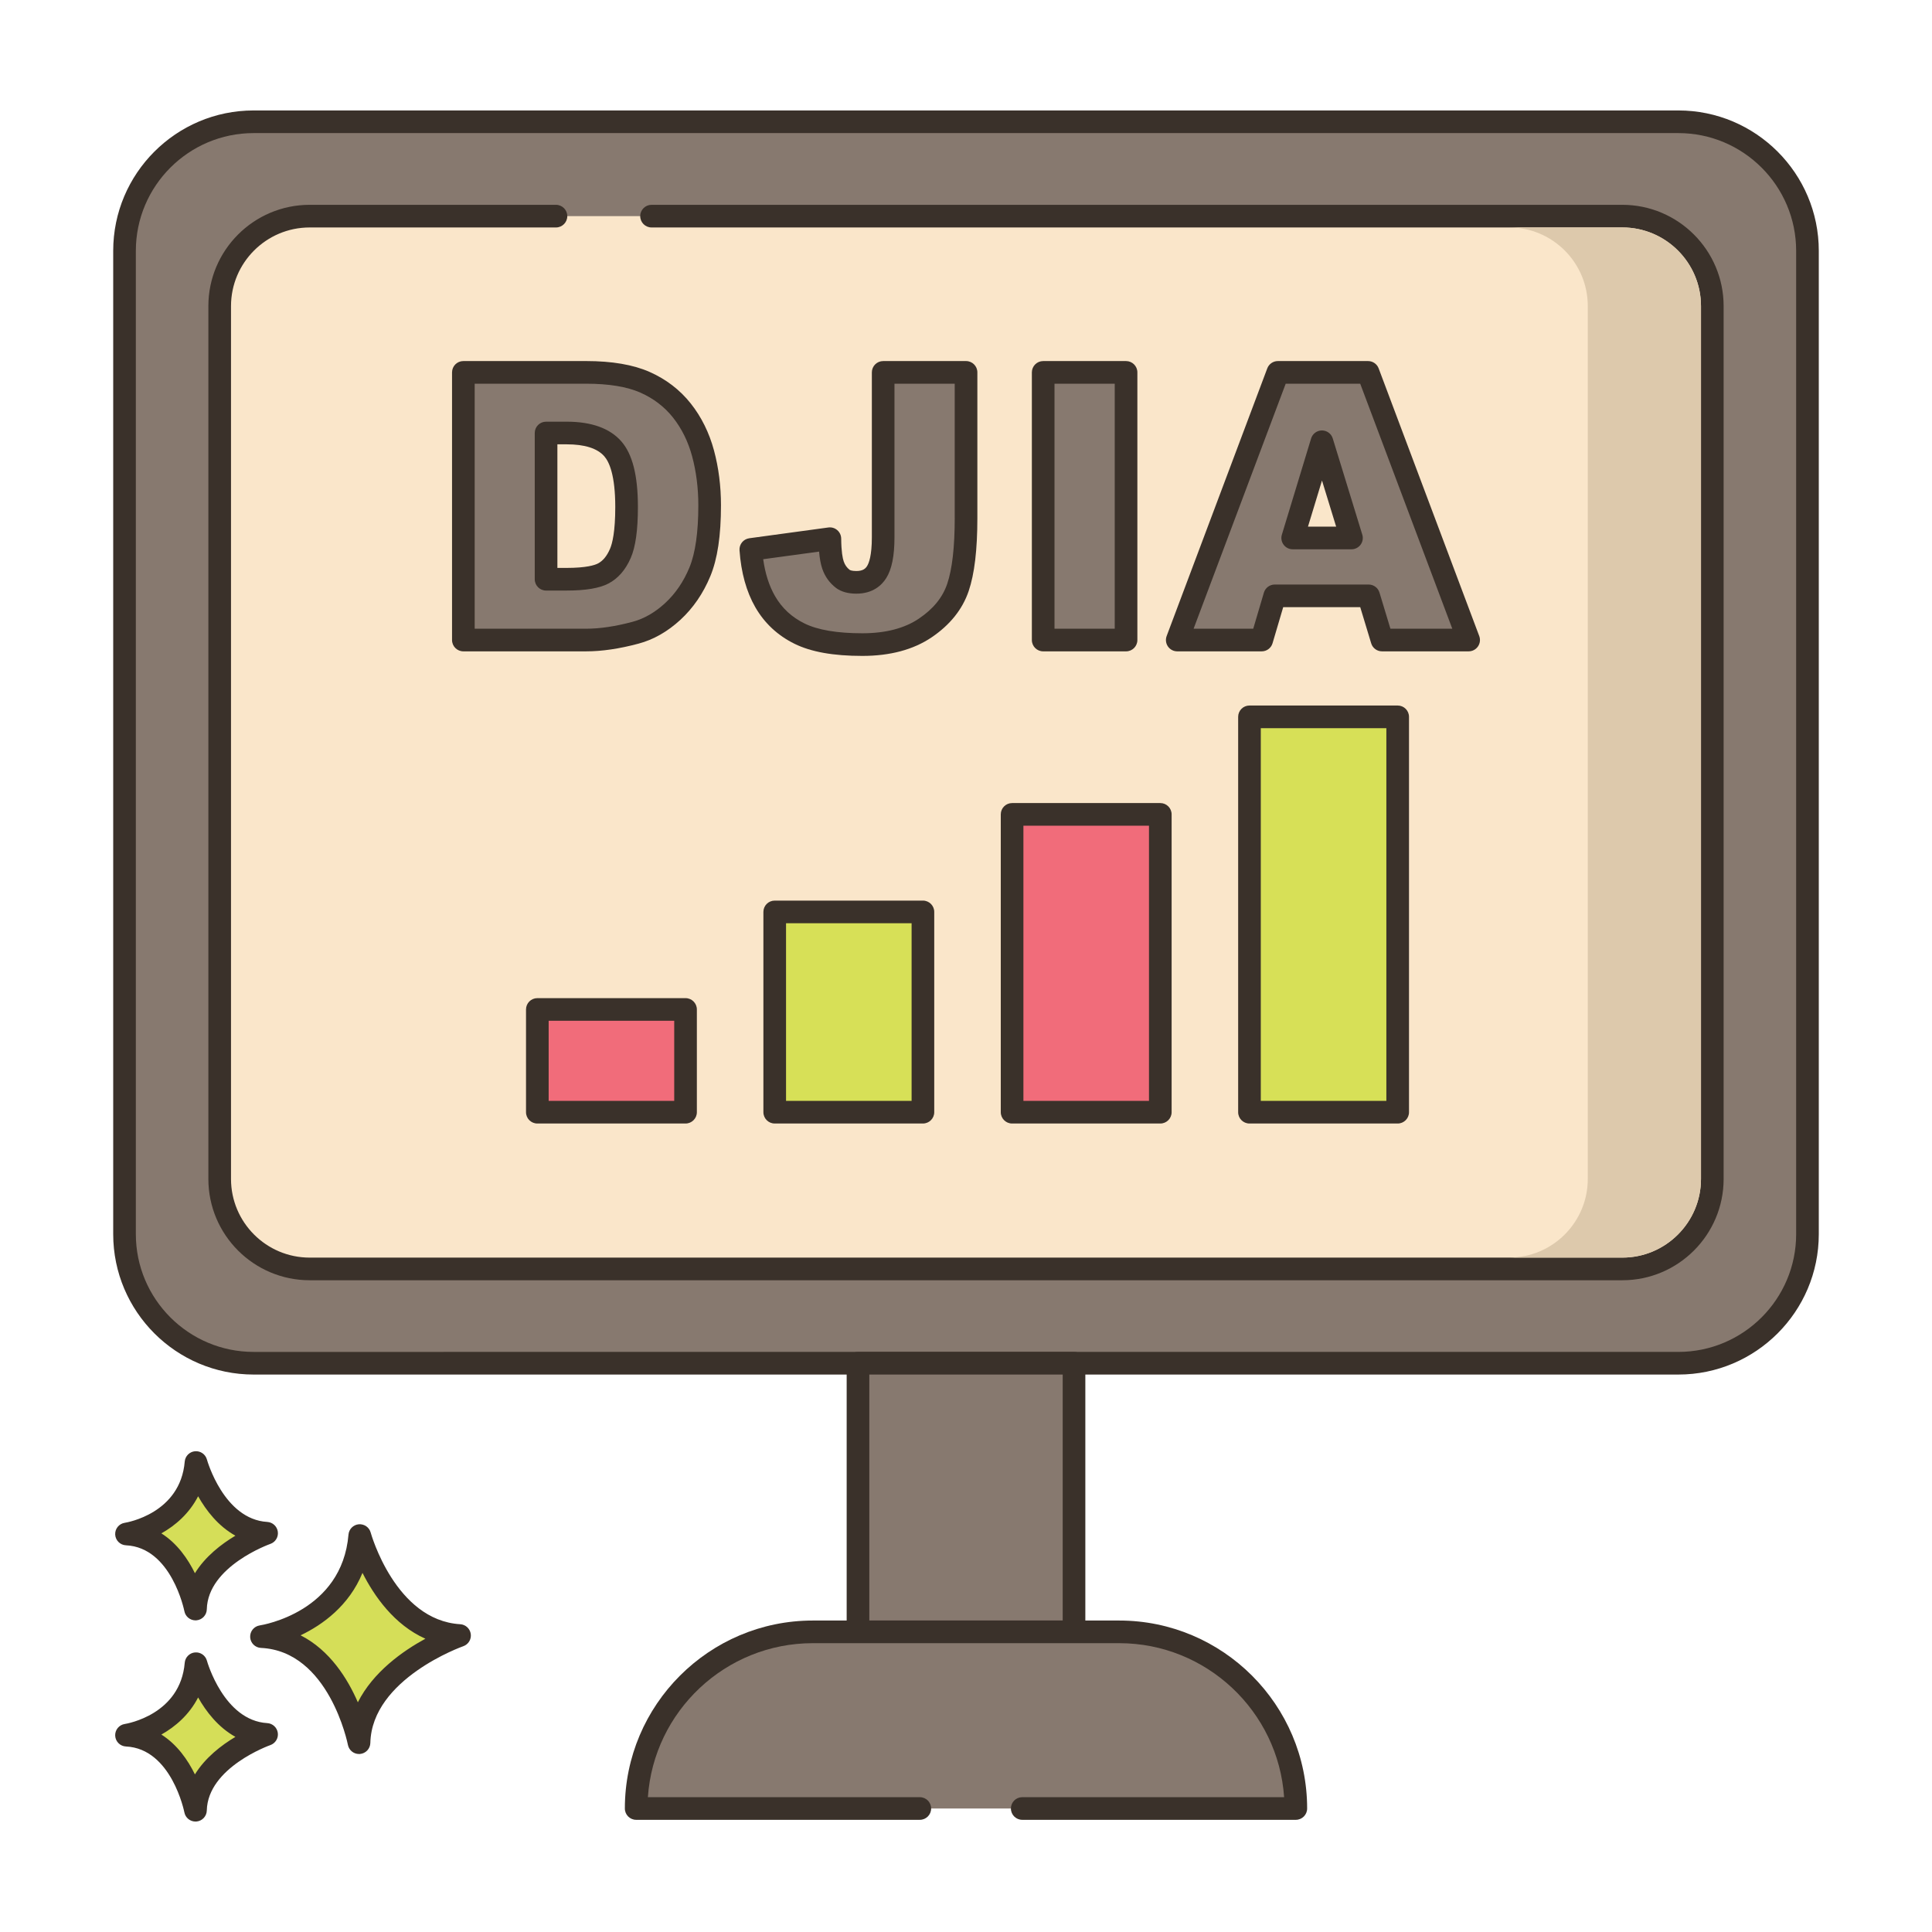 <?xml version="1.0" encoding="utf-8"?>
<!-- Generator: Adobe Illustrator 22.0.1, SVG Export Plug-In . SVG Version: 6.00 Build 0)  -->
<svg version="1.1" id="Layer_1" xmlns="http://www.w3.org/2000/svg" xmlns:xlink="http://www.w3.org/1999/xlink" x="0px" y="0px"
	 viewBox="0 0 256 256" style="enable-background:new 0 0 256 256;" xml:space="preserve">
<style type="text/css">
	.st0{fill:#3A312A;}
	.st1{fill:#8AC6DD;}
	.st2{fill:#F16C7A;}
	.st3{fill:#D7E057;}
	.st4{fill:#87796F;}
	.st5{fill:#FCE8CB;}
	.st6{fill:#DECAAD;}
	.st7{fill:#D6DF58;}
	.st8{fill:#FAE6CA;}
	.st9{fill:#DDC9AC;}
	.st10{fill:#D5DE58;}
	.st11{fill:#ED6E7A;}
	.st12{fill:#8AC5DC;}
	.st13{fill:#6CA8BF;}
	.st14{fill:#695B51;}
	.st15{fill:#F8E4C8;}
	.st16{fill:#EF6D7A;}
	.st17{fill-rule:evenodd;clip-rule:evenodd;fill:#F8E4C8;}
	.st18{fill:#89C4DB;}
	.st19{fill:#F59689;}
	.st20{fill:#D34E5C;}
	.st21{fill:#F7E3C7;}
	.st22{fill:#8AC3DA;}
	.st23{fill-rule:evenodd;clip-rule:evenodd;fill:#F7E3C7;}
	.st24{fill-rule:evenodd;clip-rule:evenodd;fill:#87796F;}
	.st25{fill:#B9C239;}
	.st26{fill:#D4DB56;}
	.st27{fill-rule:evenodd;clip-rule:evenodd;fill:#F16C7A;}
	.st28{fill-rule:evenodd;clip-rule:evenodd;fill:#F6E2C6;}
	.st29{fill:#F6E2C6;}
	.st30{fill-rule:evenodd;clip-rule:evenodd;fill:#FAE6CA;}
	.st31{fill:#B8C136;}
</style>
<g>
	<g>
		<g>
			<path class="st4" d="M222.394,16.135H33.605c-9.447,0-17.105,7.658-17.105,17.106V163.53c0,9.447,7.658,17.105,17.105,17.105
				h188.789c9.447,0,17.106-7.658,17.106-17.105V33.241C239.5,23.794,231.842,16.135,222.394,16.135z"/>
		</g>
	</g>
	<g>
		<g>
			<path class="st0" d="M222.394,14.635H33.605C23.346,14.635,15,22.981,15,33.241V163.53c0,10.259,8.346,18.605,18.605,18.605
				h188.789c10.259,0,18.606-8.346,18.606-18.605V33.241C241,22.981,232.653,14.635,222.394,14.635z M238,163.53
				c0,8.605-7.001,15.605-15.606,15.605H33.605c-8.605,0-15.605-7-15.605-15.605V33.241c0-8.605,7-15.605,15.605-15.605h188.789
				c8.605,0,15.606,7,15.606,15.605V163.53z"/>
		</g>
	</g>
	<g>
		<g>
			<path class="st8" d="M214.97,28.64H41.03c-6.58,0-11.92,5.33-11.92,11.92v115.66c0,6.58,5.34,11.92,11.92,11.92h173.94
				c6.58,0,11.92-5.34,11.92-11.92V40.56C226.89,33.97,221.55,28.64,214.97,28.64z"/>
		</g>
	</g>
	<g>
		<g>
			<path class="st0" d="M214.97,27.14H86.333c-0.829,0-1.5,0.671-1.5,1.5s0.671,1.5,1.5,1.5H214.97c5.745,0,10.42,4.674,10.42,10.42
				v115.66c0,5.746-4.675,10.42-10.42,10.42H41.03c-5.746,0-10.42-4.674-10.42-10.42V40.56c0-5.746,4.674-10.42,10.42-10.42h32.638
				c0.829,0,1.5-0.671,1.5-1.5s-0.671-1.5-1.5-1.5H41.03c-7.4,0-13.42,6.02-13.42,13.42v115.66c0,7.4,6.02,13.42,13.42,13.42h173.94
				c7.399,0,13.42-6.02,13.42-13.42V40.56C228.39,33.16,222.369,27.14,214.97,27.14z"/>
		</g>
	</g>
	<g>
		<g>
			<rect x="113.688" y="180.635" class="st4" width="28.625" height="35.593"/>
		</g>
	</g>
	<g>
		<g>
			<path class="st0" d="M142.313,179.135h-28.625c-0.829,0-1.5,0.671-1.5,1.5v35.593c0,0.829,0.671,1.5,1.5,1.5h28.625
				c0.828,0,1.5-0.671,1.5-1.5v-35.593C143.813,179.807,143.141,179.135,142.313,179.135z M140.813,214.729h-25.625v-32.593h25.625
				V214.729z"/>
		</g>
	</g>
	<g>
		<g>
			<path class="st4" d="M148.296,216.229h-40.593c-12.927,0-23.407,10.479-23.407,23.406h87.406
				C171.703,226.708,161.224,216.229,148.296,216.229z"/>
		</g>
	</g>
	<g>
		<g>
			<path class="st0" d="M148.296,214.729h-40.592c-13.733,0-24.907,11.173-24.907,24.907c0,0.829,0.671,1.5,1.5,1.5h37.584
				c0.829,0,1.5-0.671,1.5-1.5s-0.671-1.5-1.5-1.5H85.848c0.773-11.382,10.281-20.407,21.856-20.407h40.592
				c11.575,0,21.083,9.024,21.856,20.407h-34.701c-0.828,0-1.5,0.671-1.5,1.5s0.672,1.5,1.5,1.5h36.252c0.828,0,1.5-0.671,1.5-1.5
				C173.203,225.902,162.03,214.729,148.296,214.729z"/>
		</g>
	</g>
	<g>
		<g>
			<path class="st9" d="M214.97,30.135h-15c5.74,0,10.42,4.67,10.42,10.42v115.66c0,5.75-4.68,10.42-10.42,10.42h15
				c5.74,0,10.42-4.67,10.42-10.42V40.555C225.39,34.805,220.71,30.135,214.97,30.135z"/>
		</g>
	</g>
	<g>
		<g>
			<path class="st10" d="M47.671,203.469c-0.974,11.564-13.025,13.39-13.025,13.39c10.346,0.487,12.925,14.059,12.925,14.059
				c0.221-9.677,13.321-14.202,13.321-14.202C51.079,216.129,47.671,203.469,47.671,203.469z"/>
		</g>
	</g>
	<g>
		<g>
			<path class="st0" d="M60.982,215.218c-8.604-0.514-11.831-12.024-11.863-12.141c-0.19-0.702-0.848-1.162-1.583-1.102
				c-0.725,0.066-1.298,0.642-1.359,1.367c-0.86,10.215-11.314,11.964-11.755,12.033c-0.763,0.115-1.313,0.79-1.273,1.561
				c0.04,0.77,0.657,1.384,1.427,1.421c9.028,0.425,11.499,12.718,11.523,12.842c0.137,0.711,0.759,1.217,1.472,1.217
				c0.042,0,0.084-0.001,0.126-0.005c0.764-0.064,1.357-0.693,1.375-1.459c0.195-8.508,12.192-12.777,12.313-12.819
				c0.675-0.235,1.092-0.915,0.994-1.623C62.28,215.802,61.696,215.261,60.982,215.218z M47.417,225.564
				c-1.356-3.13-3.709-6.907-7.587-8.876c2.931-1.405,6.409-3.914,8.202-8.273c1.551,3.071,4.199,6.88,8.334,8.723
				C53.358,218.777,49.443,221.543,47.417,225.564z"/>
		</g>
	</g>
	<g>
		<g>
			<path class="st10" d="M25.972,220.45c-0.689,8.179-9.212,9.471-9.212,9.471c7.318,0.344,9.142,9.944,9.142,9.944
				c0.156-6.845,9.422-10.045,9.422-10.045C28.383,229.404,25.972,220.45,25.972,220.45z"/>
		</g>
	</g>
	<g>
		<g>
			<path class="st0" d="M35.414,228.322c-5.767-0.345-7.973-8.186-7.994-8.265c-0.19-0.702-0.856-1.164-1.582-1.102
				c-0.726,0.065-1.299,0.643-1.36,1.368c-0.579,6.871-7.646,8.067-7.942,8.114c-0.763,0.115-1.313,0.79-1.273,1.561
				c0.04,0.77,0.657,1.384,1.427,1.421c6.036,0.284,7.724,8.644,7.739,8.726c0.135,0.713,0.759,1.22,1.472,1.22
				c0.042,0,0.083-0.001,0.125-0.005c0.765-0.063,1.358-0.693,1.376-1.461c0.131-5.709,8.332-8.634,8.413-8.662
				c0.676-0.234,1.094-0.913,0.996-1.622C36.713,228.906,36.128,228.365,35.414,228.322z M25.829,235.117
				c-0.924-1.886-2.34-3.947-4.447-5.28c1.856-1.042,3.697-2.63,4.871-4.917c1.057,1.874,2.655,3.954,4.941,5.224
				C29.344,231.245,27.205,232.885,25.829,235.117z"/>
		</g>
	</g>
	<g>
		<g>
			<path class="st10" d="M25.972,193.792c-0.689,8.179-9.212,9.471-9.212,9.471c7.318,0.344,9.142,9.944,9.142,9.944
				c0.156-6.845,9.422-10.045,9.422-10.045C28.383,202.747,25.972,193.792,25.972,193.792z"/>
		</g>
	</g>
	<g>
		<g>
			<path class="st0" d="M35.414,201.664c-5.766-0.345-7.972-8.185-7.994-8.264c-0.19-0.702-0.856-1.165-1.582-1.102
				c-0.726,0.065-1.299,0.643-1.36,1.368c-0.579,6.871-7.646,8.066-7.942,8.113c-0.763,0.115-1.313,0.79-1.273,1.561
				c0.04,0.77,0.657,1.384,1.427,1.421c6.036,0.284,7.723,8.645,7.739,8.726c0.135,0.713,0.759,1.22,1.473,1.22
				c0.041,0,0.083-0.001,0.125-0.005c0.765-0.063,1.358-0.693,1.376-1.461c0.131-5.709,8.332-8.634,8.413-8.662
				c0.677-0.234,1.094-0.913,0.996-1.622C36.713,202.249,36.128,201.707,35.414,201.664z M25.829,208.459
				c-0.924-1.885-2.34-3.947-4.447-5.28c1.856-1.041,3.697-2.629,4.87-4.916c1.057,1.874,2.655,3.954,4.941,5.223
				C29.344,204.588,27.206,206.227,25.829,208.459z"/>
		</g>
	</g>
	<g>
		<g>
			<path class="st4" d="M93.162,60.084c-0.58-2.161-1.516-4.056-2.806-5.685c-1.291-1.629-2.924-2.879-4.9-3.75
				c-1.975-0.871-4.568-1.306-7.777-1.306H61.398v35.465h16.281c1.951,0,4.128-0.322,6.531-0.968
				c1.758-0.467,3.403-1.407,4.936-2.818c1.532-1.411,2.729-3.161,3.593-5.25c0.862-2.088,1.294-5.028,1.294-8.818
				C94.033,64.535,93.743,62.245,93.162,60.084z M82.203,73.329c-0.548,1.267-1.306,2.153-2.273,2.661
				c-0.968,0.508-2.597,0.762-4.887,0.762h-2.686V57.375h2.733c2.839,0,4.871,0.693,6.097,2.08c1.226,1.387,1.839,3.959,1.839,7.717
				C83.026,70.011,82.751,72.063,82.203,73.329z"/>
		</g>
	</g>
	<g>
		<g>
			<path class="st0" d="M94.61,59.695c-0.63-2.349-1.667-4.444-3.079-6.228c-1.438-1.814-3.279-3.225-5.47-4.191
				c-2.159-0.951-4.979-1.434-8.382-1.434H61.398c-0.829,0-1.5,0.671-1.5,1.5v35.465c0,0.829,0.671,1.5,1.5,1.5h16.281
				c2.074,0,4.403-0.343,6.917-1.018c1.988-0.528,3.861-1.593,5.566-3.165c1.686-1.553,3.019-3.498,3.963-5.781
				c0.947-2.293,1.408-5.365,1.408-9.39C95.533,64.414,95.222,61.971,94.61,59.695z M91.352,75.199
				c-0.775,1.876-1.859,3.463-3.223,4.719c-1.344,1.238-2.792,2.07-4.309,2.473c-2.264,0.608-4.331,0.917-6.142,0.917H62.898V50.843
				h14.781c2.984,0,5.397,0.396,7.172,1.179c1.74,0.768,3.197,1.881,4.329,3.309c1.157,1.461,2.009,3.191,2.533,5.144
				c0.544,2.022,0.82,4.203,0.82,6.48C92.533,70.528,92.136,73.303,91.352,75.199z M75.09,55.875h-2.733c-0.829,0-1.5,0.671-1.5,1.5
				v19.377c0,0.829,0.671,1.5,1.5,1.5h2.686c2.56,0,4.386-0.306,5.583-0.934c1.275-0.669,2.268-1.811,2.953-3.393
				c0.638-1.47,0.947-3.679,0.947-6.753c0-4.174-0.725-7.023-2.215-8.71C80.794,56.745,78.365,55.875,75.09,55.875z M80.826,72.733
				c-0.411,0.951-0.932,1.582-1.593,1.929c-0.42,0.22-1.523,0.59-4.19,0.59h-1.186V58.875h1.233c2.377,0,4.05,0.529,4.973,1.573
				c0.667,0.755,1.463,2.535,1.463,6.724C81.526,70.434,81.146,71.996,80.826,72.733z"/>
		</g>
	</g>
	<g>
		<g>
			<path class="st4" d="M117.025,49.343v21.85c0,2.159-0.287,3.694-0.859,4.604c-0.572,0.911-1.472,1.366-2.697,1.366
				c-0.774,0-1.371-0.153-1.79-0.459c-0.613-0.468-1.049-1.081-1.307-1.839c-0.258-0.758-0.396-1.919-0.411-3.483l-10.475,1.427
				c0.193,2.742,0.826,5.044,1.898,6.907c1.073,1.863,2.593,3.278,4.56,4.246c1.968,0.968,4.741,1.452,8.322,1.452
				c3.387,0,6.164-0.733,8.334-2.2c2.169-1.466,3.612-3.255,4.33-5.367c0.718-2.111,1.076-5.19,1.076-9.235V49.343H117.025z"/>
		</g>
	</g>
	<g>
		<g>
			<path class="st0" d="M128.007,47.843h-10.982c-0.829,0-1.5,0.671-1.5,1.5v21.85c0,2.441-0.394,3.432-0.629,3.806
				c-0.206,0.329-0.537,0.664-1.427,0.664c-0.623,0-0.85-0.13-0.88-0.152c-0.375-0.286-0.635-0.655-0.796-1.129
				c-0.142-0.416-0.314-1.277-0.331-3.016c-0.004-0.43-0.193-0.838-0.519-1.12c-0.326-0.282-0.757-0.412-1.184-0.352l-10.475,1.427
				c-0.783,0.107-1.349,0.803-1.294,1.592c0.208,2.957,0.913,5.497,2.095,7.55c1.22,2.117,2.969,3.746,5.198,4.843
				c2.197,1.08,5.136,1.605,8.984,1.605c3.675,0,6.762-0.827,9.174-2.458c2.436-1.647,4.088-3.708,4.91-6.126
				c0.777-2.288,1.155-5.467,1.155-9.718V49.343C129.507,48.514,128.836,47.843,128.007,47.843z M126.507,68.61
				c0,3.863-0.335,6.808-0.997,8.752c-0.615,1.81-1.842,3.317-3.75,4.607c-1.907,1.289-4.429,1.943-7.494,1.943
				c-3.332,0-5.91-0.437-7.66-1.298c-1.71-0.841-2.993-2.034-3.923-3.648c-0.77-1.338-1.292-2.971-1.557-4.868l7.407-1.009
				c0.078,0.92,0.216,1.667,0.417,2.258c0.354,1.042,0.965,1.899,1.841,2.567c0.68,0.497,1.58,0.749,2.675,0.749
				c2.205,0,3.375-1.125,3.967-2.067c0.733-1.166,1.089-2.933,1.089-5.403v-20.35h7.982V68.61z"/>
		</g>
	</g>
	<g>
		<g>
			<rect x="138.226" y="49.343" class="st4" width="10.982" height="35.465"/>
		</g>
	</g>
	<g>
		<g>
			<path class="st0" d="M149.208,47.843h-10.981c-0.828,0-1.5,0.671-1.5,1.5v35.465c0,0.829,0.672,1.5,1.5,1.5h10.981
				c0.828,0,1.5-0.671,1.5-1.5V49.343C150.708,48.514,150.036,47.843,149.208,47.843z M147.708,83.308h-7.981V50.843h7.981V83.308z"
				/>
		</g>
	</g>
	<g>
		<g>
			<path class="st4" d="M181.275,49.343h-11.953l-13.33,35.465h11.189l1.729-5.854h12.442l1.773,5.854h11.477L181.275,49.343z
				 M171.29,71.285l3.873-12.749l3.915,12.749H171.29z"/>
		</g>
	</g>
	<g>
		<g>
			<path class="st0" d="M196.007,84.28l-13.328-35.465c-0.22-0.585-0.779-0.972-1.404-0.972h-11.952
				c-0.625,0-1.185,0.387-1.404,0.972L154.587,84.28c-0.173,0.461-0.109,0.977,0.171,1.382c0.28,0.405,0.741,0.646,1.233,0.646
				h11.19c0.665,0,1.25-0.438,1.438-1.075l1.411-4.779h10.208l1.45,4.789c0.191,0.633,0.774,1.065,1.436,1.065h11.477
				c0.492,0,0.953-0.241,1.233-0.646C196.116,85.257,196.18,84.741,196.007,84.28z M184.238,83.308l-1.45-4.789
				c-0.191-0.633-0.774-1.065-1.436-1.065H168.91c-0.665,0-1.25,0.438-1.438,1.075l-1.411,4.779h-7.903l12.204-32.465h9.874
				l12.201,32.465H184.238z M175.164,57.036c-0.001,0-0.001,0-0.002,0c-0.66,0.001-1.241,0.433-1.434,1.064l-3.874,12.749
				c-0.138,0.455-0.053,0.948,0.231,1.329c0.283,0.382,0.73,0.607,1.205,0.607h7.788c0.476,0,0.924-0.226,1.206-0.608
				c0.283-0.383,0.367-0.877,0.227-1.332l-3.914-12.749C176.404,57.465,175.823,57.036,175.164,57.036z M173.313,69.785l1.858-6.114
				l1.877,6.114H173.313z"/>
		</g>
	</g>
	<g>
		<g>
			<rect x="71.2" y="133.759" class="st2" width="19.638" height="13.613"/>
		</g>
	</g>
	<g>
		<g>
			<path class="st0" d="M90.838,132.259H71.2c-0.829,0-1.5,0.671-1.5,1.5v13.613c0,0.829,0.671,1.5,1.5,1.5h19.638
				c0.829,0,1.5-0.671,1.5-1.5v-13.613C92.338,132.93,91.667,132.259,90.838,132.259z M89.338,145.872H72.7v-10.613h16.638V145.872z
				"/>
		</g>
	</g>
	<g>
		<g>
			<rect x="102.654" y="120.834" class="st3" width="19.638" height="26.537"/>
		</g>
	</g>
	<g>
		<g>
			<path class="st0" d="M122.292,119.334h-19.638c-0.829,0-1.5,0.671-1.5,1.5v26.537c0,0.829,0.671,1.5,1.5,1.5h19.638
				c0.829,0,1.5-0.671,1.5-1.5v-26.537C123.792,120.006,123.121,119.334,122.292,119.334z M120.792,145.872h-16.638v-23.537h16.638
				V145.872z"/>
		</g>
	</g>
	<g>
		<g>
			<rect x="134.108" y="107.91" class="st2" width="19.638" height="39.462"/>
		</g>
	</g>
	<g>
		<g>
			<path class="st0" d="M153.746,106.41h-19.638c-0.828,0-1.5,0.671-1.5,1.5v39.462c0,0.829,0.672,1.5,1.5,1.5h19.638
				c0.828,0,1.5-0.671,1.5-1.5V107.91C155.246,107.081,154.574,106.41,153.746,106.41z M152.246,145.872h-16.638V109.41h16.638
				V145.872z"/>
		</g>
	</g>
	<g>
		<g>
			<rect x="165.562" y="94.985" class="st3" width="19.638" height="52.386"/>
		</g>
	</g>
	<g>
		<g>
			<path class="st0" d="M185.2,93.485h-19.638c-0.828,0-1.5,0.671-1.5,1.5v52.387c0,0.829,0.672,1.5,1.5,1.5H185.2
				c0.828,0,1.5-0.671,1.5-1.5V94.985C186.7,94.156,186.028,93.485,185.2,93.485z M183.7,145.872h-16.638V96.485H183.7V145.872z"/>
		</g>
	</g>
</g>
</svg>
